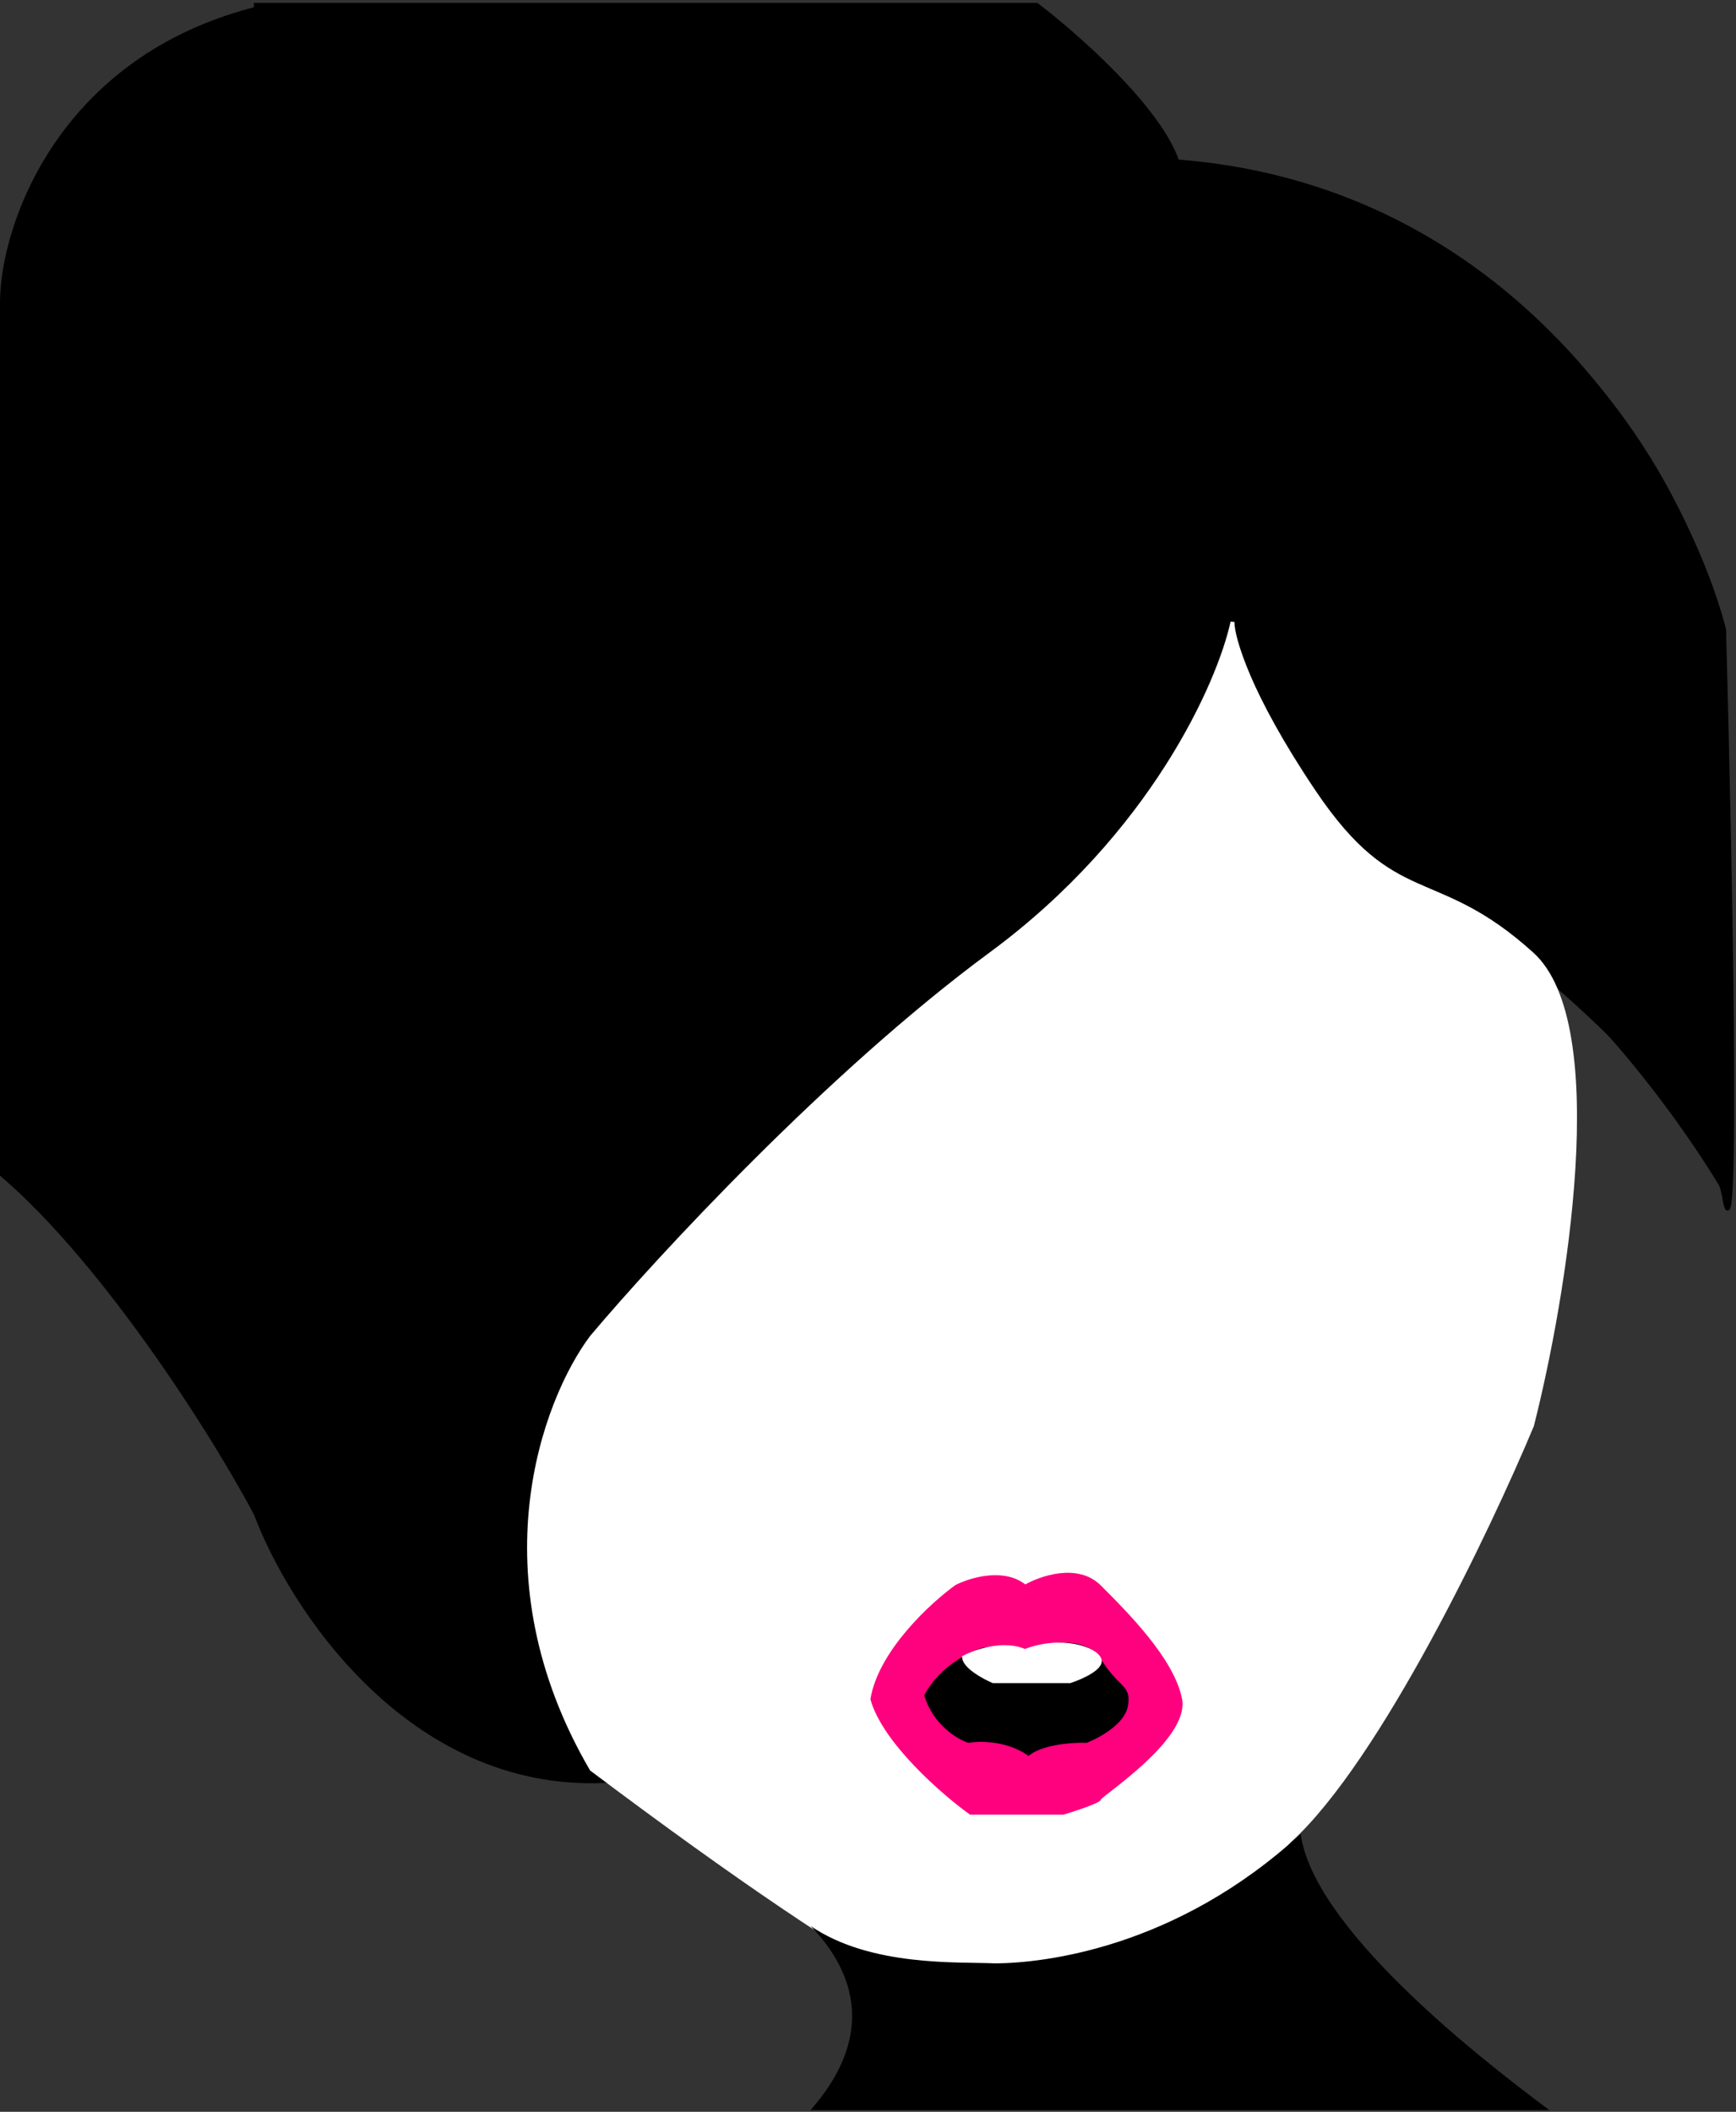 <svg width="356" height="433" viewBox="0 0 356 433" fill="none" xmlns="http://www.w3.org/2000/svg">
<rect x="0" y="0" width="356" height="433" fill="#333333" stroke="none"/>
<path d="M353.511 129.358C333.111 57.43 270.309 35.281 241.458 33.197C237.78 22.163 220.688 7.135 212.602 1H52.461V310.417C59.566 329.373 83.811 366.866 123.949 365.186C98.192 331.399 109.039 294.806 117.682 280.734C131.06 264.423 166.349 225.697 200.48 201.276C234.611 176.854 250.101 143.155 253.58 129.358C258.039 144.274 272.812 176.361 296.228 185.384C319.643 194.407 344.173 228.17 353.511 243.924V129.358Z" fill="black" stroke="black" stroke-width="0.795"/>
<path d="M253.882 129.023C266.672 92.194 251.342 49.761 242.079 33.148C312.695 38.939 345.822 99.477 353.558 129.023C354.826 175.314 356.6 263.406 353.558 245.45C350.517 227.494 316.531 198.655 299.918 186.481C289.266 185.086 265.144 171.642 253.882 129.023Z" fill="black" stroke="black" stroke-width="0.795"/>
<path d="M264.566 377.34C242.105 400.947 214.282 410.645 203.179 412.543C202.081 415.629 184.173 409.992 121.319 362.753C98.081 322.92 111.637 287.107 121.319 274.18C134.814 258.15 170.079 219.995 203.179 195.612C236.279 171.229 250.016 140.063 252.747 127.528C252.747 130.858 256.081 142.472 269.418 162.286C286.089 187.054 294.17 177.526 314.166 195.612C330.162 210.082 320.831 266.088 314.166 292.282C305.247 313.651 282.841 360.58 264.566 377.34Z" fill="white" stroke="white" stroke-width="0.795"/>
<path d="M166.21 432.658C181.646 415.094 172.642 401.484 166.21 394.885C178.566 403.346 196.672 402.206 204.18 402.568C214.153 402.478 241.249 399.445 266.726 376.016C269.296 394.877 301.546 420.635 317.739 432.658H166.21Z" fill="black"/>
<path d="M225.444 325.344C220.964 320.877 213.428 323.483 210.22 325.344C205.919 321.768 199.032 323.854 196.126 325.344C191.057 328.998 180.515 338.723 178.898 348.394C181.405 357.175 193.369 367.568 199.037 371.667H218.063C220.523 370.919 225.444 369.29 225.444 368.756C225.444 368.088 243.578 356.443 242.004 348.394C240.429 340.345 231.043 330.928 225.444 325.344Z" fill="#FF007F" stroke="#FF007F" stroke-width="0.795"/>
<path d="M225.444 340.43C222.364 335.518 213.948 337.27 210.125 338.76C209.501 337.895 204.329 337.997 201.821 338.156C199.149 338.914 193.034 341.875 189.954 347.652C191.774 353.43 196.513 356.253 198.656 356.942C200.893 356.545 206.476 356.503 210.904 359.519C213.984 357.229 220.099 356.847 222.771 356.942C225.21 355.988 230.248 353.23 230.884 349.832C231.679 345.584 229.293 346.571 225.444 340.43Z" fill="black" stroke="black" stroke-width="0.795"/>
<path d="M210.173 338.53C205.808 336.583 200.029 338.589 197.686 339.835C197.876 341.769 201.753 343.886 203.667 344.702H219.431C221.69 343.96 226.061 342.033 225.476 340.264C224.744 338.053 217.665 335.619 210.173 338.53Z" fill="white" stroke="white" stroke-width="0.795"/>
<path d="M53.447 313.194C53.459 313.22 53.472 313.245 53.485 313.271C53.485 313.9 53.471 313.922 53.447 313.194C45.797 297.927 22.038 259.823 0 241.049V61.858C0.114 46.074 11.992 11.303 53.144 1.22C52.162 237.932 53.226 306.574 53.447 313.194Z" fill="black"/>
</svg>
